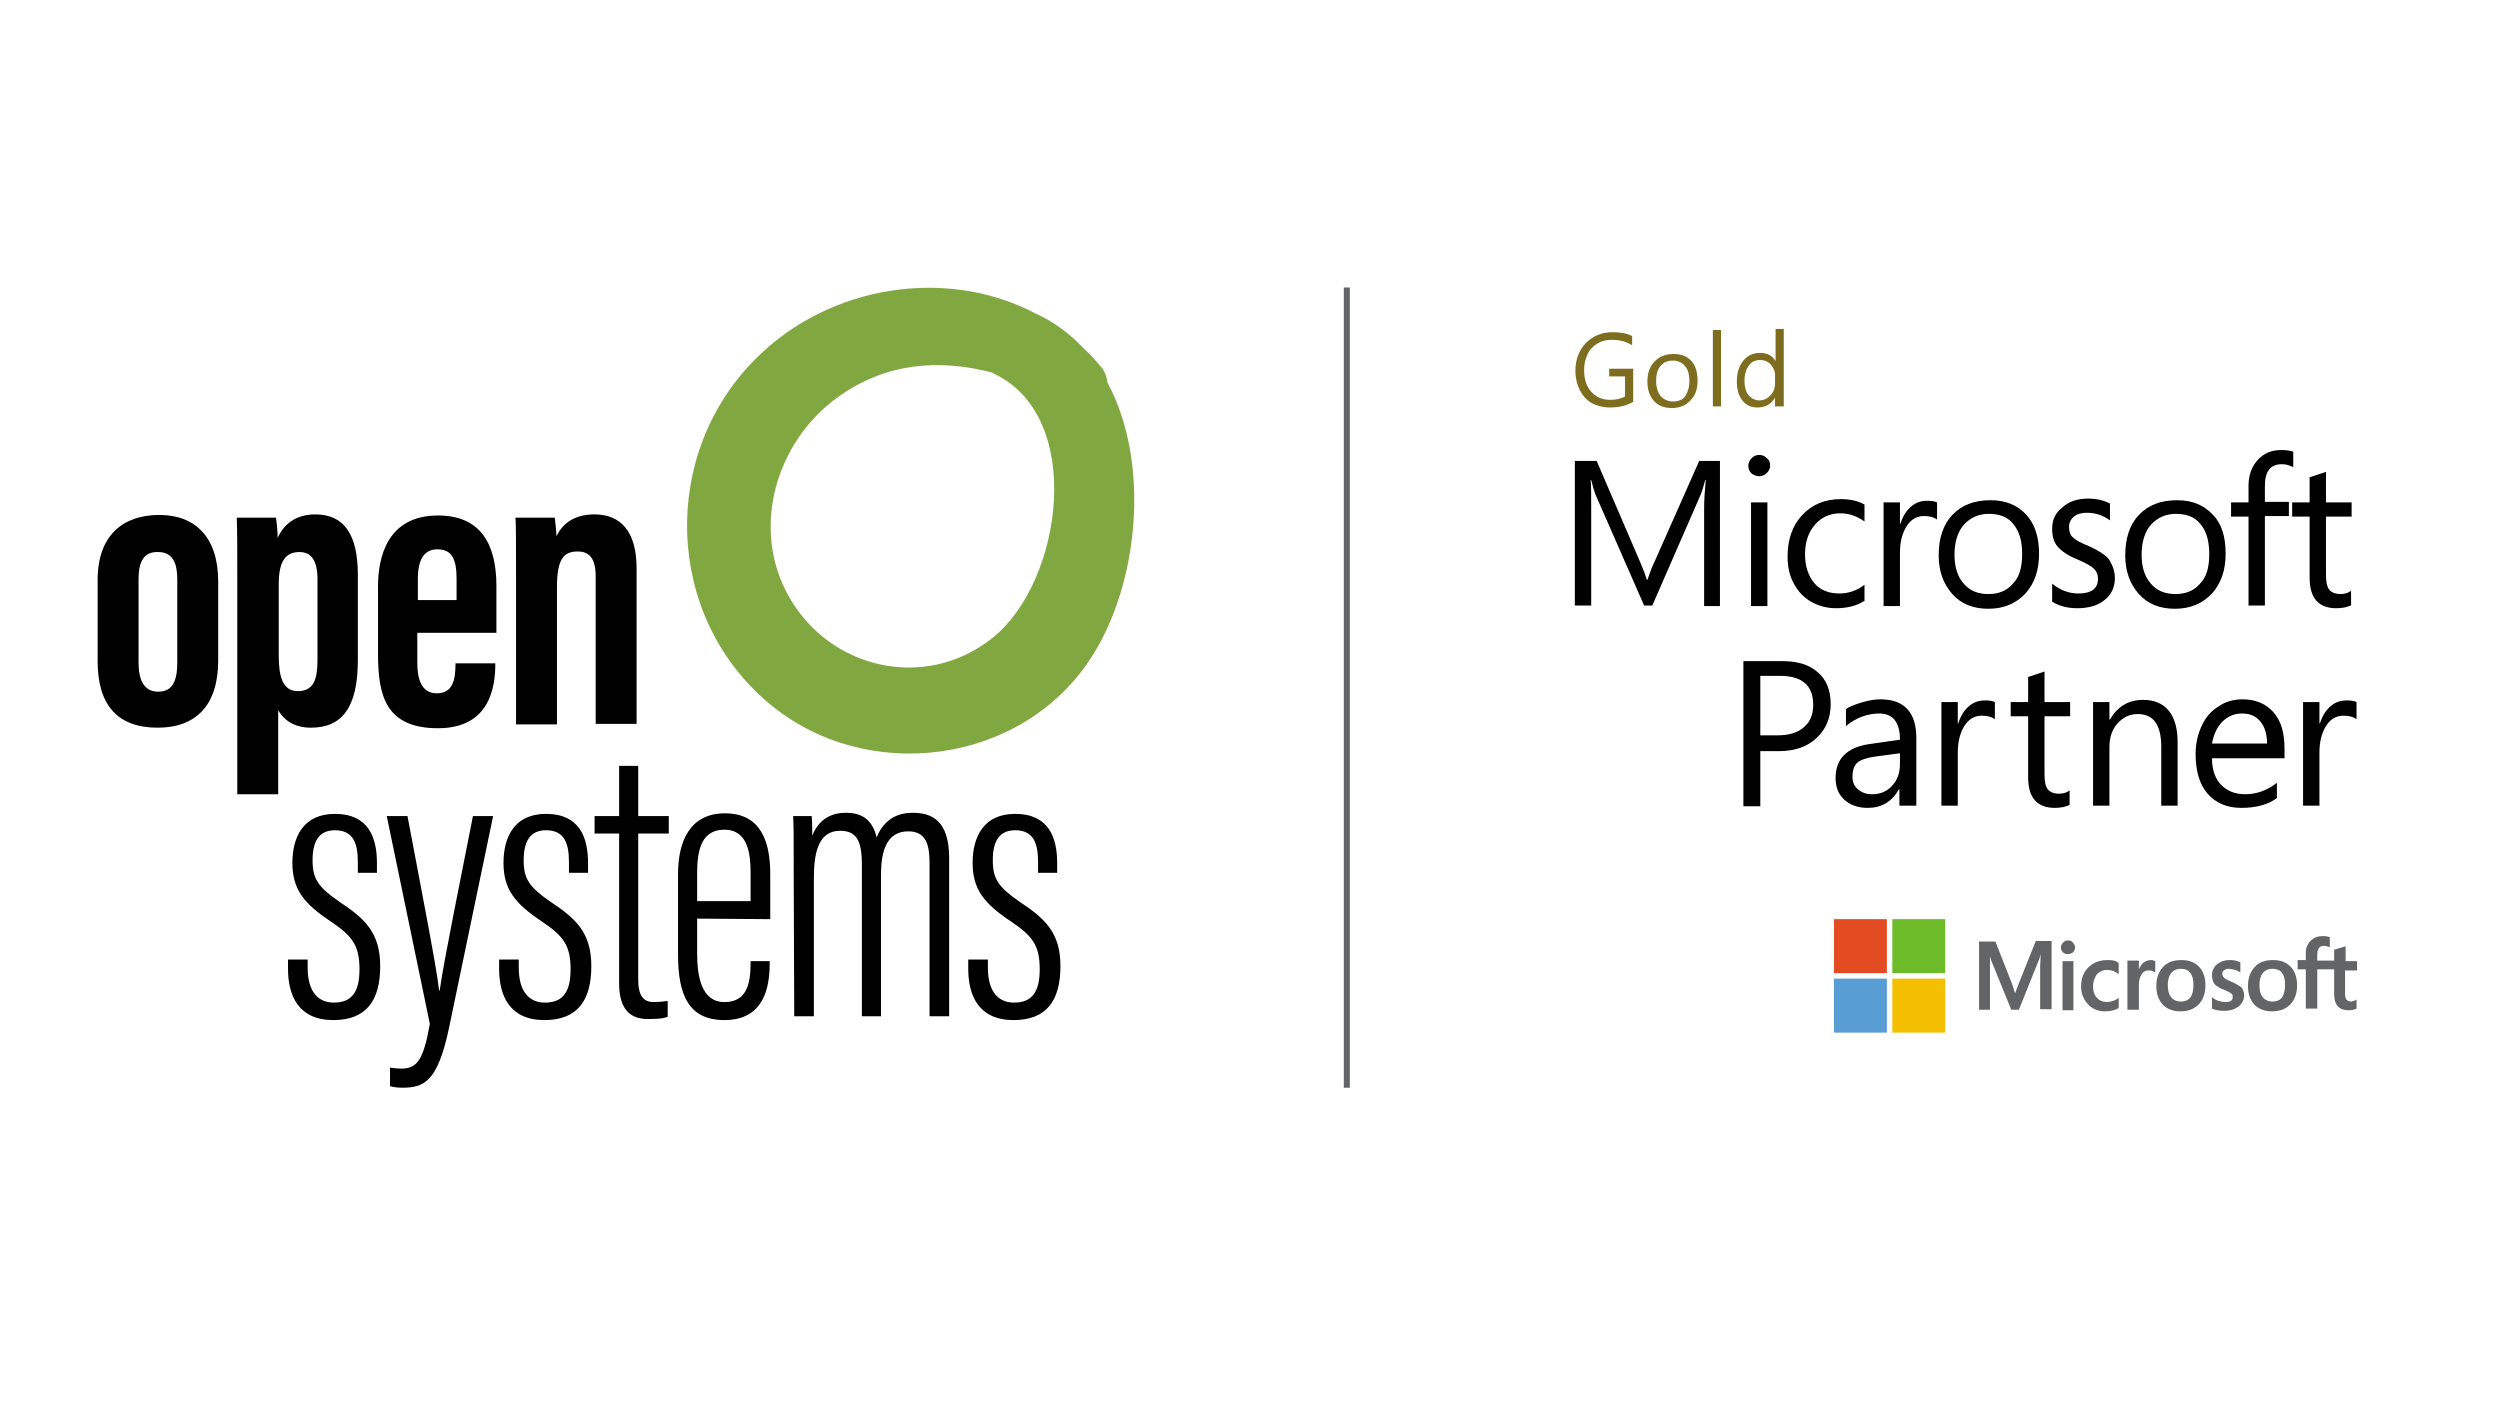 <?xml version="1.0" encoding="utf-8"?>
<!-- Generator: Adobe Illustrator 25.2.3, SVG Export Plug-In . SVG Version: 6.00 Build 0)  -->
<svg version="1.1" id="Layer_1" xmlns="http://www.w3.org/2000/svg" xmlns:xlink="http://www.w3.org/1999/xlink" x="0px" y="0px"
	 viewBox="0 0 458.3 259.7" style="enable-background:new 0 0 458.3 259.7;" xml:space="preserve">
<style type="text/css">
	.st0{fill:#81A740;}
	.st1{fill:#FFFFFF;stroke:#636466;stroke-width:1.11;stroke-miterlimit:10;}
	.st2{fill:#636466;}
	.st3{fill:#E34C22;}
	.st4{fill:#6DBB29;}
	.st5{fill:#599DD5;}
	.st6{fill:#F3BF00;}
	.st7{fill:#7F6D1F;}
</style>
<g>
	<g>
		<path class="st0" d="M203,70.1c-0.1-1.1-0.5-2.1-1.2-2.9c-1.1-1.3-2.2-2.5-3.4-3.6c-2.4-2.5-5.2-4.6-8.5-6.1
			c-16.3-8.6-37.8-5.3-51.3,8.2c-17.6,17.5-16.8,47,2.2,63.1c17.9,15.2,46.7,11.5,59.4-8.5C208.7,107,211,84.9,203,70.1z M182,116.9
			c-12.2,9.8-29.7,5.9-37.3-7.4c-7.2-12.5-2.5-28.5,8.9-36.7c8.9-6.4,18.7-7,28.3-4.5c0.1,0.1,0.2,0.2,0.3,0.2
			C199,76.4,194.8,106.6,182,116.9z"/>
	</g>
	<path d="M40,106.6v14.5c0,8.1-4,12.3-11.1,12.3c-7.4,0-11-4.2-11-12.2v-14.9c0-8.2,4.7-11.9,11.3-11.9C35.9,94.4,40,98.6,40,106.6z
		 M25.4,106.1v15.4c0,3,0.9,5.3,3.6,5.3c2.6,0,3.5-1.9,3.5-5.4v-15.2c0-2.9-0.8-5-3.5-5C26.5,101.1,25.4,102.8,25.4,106.1z
		 M43.5,105.8c0-5.1,0-8.6-0.1-10.9h7.2c0.1,0.7,0.3,2.4,0.3,3.7c1.1-2.4,3.2-4.3,6.9-4.3c5.3,0,7.8,3.7,7.8,11.1V121
		c0,8.7-2.9,12.4-8.6,12.4c-3.2,0-5-1.5-6-3.2v15.4h-7.5L43.5,105.8z M51.1,120.2c0,3.8,0.7,6.5,3.5,6.5c2.9,0,3.6-2.2,3.6-5.6
		v-14.9c0-3.4-1.1-5-3.3-5c-2.4,0-3.8,1.5-3.8,5.8L51.1,120.2L51.1,120.2z M76.5,115.9v5.6c0,2.9,0.7,5.6,3.6,5.6
		c3,0,3.4-2.7,3.4-5.4v-0.1h7.3v0.1c0,3.9-0.8,11.8-10.5,11.8c-9.6,0-11-6-11-13.6v-12.4c0-5.2,1.6-13,11-13c8,0,10.7,5.5,10.7,12.9
		v8.6H76.5z M83.7,110v-3.9c0-3.5-0.8-5.4-3.5-5.4c-2.4,0-3.6,1.8-3.6,5.4v3.9H83.7z M94.6,106.6c0-7.7,0-9.9-0.1-11.7h7.2
		c0.1,0.9,0.3,2.4,0.3,3.4c1.1-2.2,3.1-4,7-4c4.6,0,7.7,2.9,7.7,9.9v28.5h-7.5v-27c0-3.4-1.2-4.6-3.3-4.6c-2.6,0-3.8,1.4-3.8,6.6
		v25.1h-7.5V106.6z M56.4,175.9v1.5c0,4.5,2,6.4,4.8,6.4c3.4,0,4.7-2.1,4.7-6.1c0-4.4-1.3-6.1-5.3-8.8c-4.8-3.2-7-5.8-7-10.7
		c0-4.9,2.1-9,7.8-9c6.2,0,7.7,4.4,7.7,9v1.8h-3.5V158c0-3.5-0.9-5.8-4.2-5.8c-2.9,0-4.1,2-4.1,5.5c0,3.4,1,4.9,4.9,7.6
		c4.7,3.1,7.5,5.7,7.5,11.8c0,6.4-2.6,9.9-8.6,9.9c-6.4,0-8.3-4.5-8.3-9.4v-1.7L56.4,175.9L56.4,175.9z M74.7,149.6
		c2.7,14.3,5.4,28.1,5.8,32h0.1c0.8-5.7,3.9-20.7,6.1-32h3.7l-8.1,38.9c-2.1,10-4.7,10.9-8.6,10.9c-0.7,0-1.7-0.1-2.2-0.3v-3.4
		c0.4,0.1,1.4,0.2,2,0.2c2.9,0,4.1-1.4,5.3-8.2l-7.9-38.1L74.7,149.6L74.7,149.6z M95.1,175.9v1.5c0,4.5,2,6.4,4.8,6.4
		c3.4,0,4.7-2.1,4.7-6.1c0-4.4-1.3-6.1-5.3-8.8c-4.8-3.2-7-5.8-7-10.7c0-4.9,2.1-9,7.8-9c6.2,0,7.7,4.4,7.7,9v1.8h-3.5V158
		c0-3.5-0.9-5.8-4.2-5.8c-2.9,0-4.1,2-4.1,5.5c0,3.4,1,4.9,4.9,7.6c4.7,3.1,7.5,5.7,7.5,11.8c0,6.4-2.6,9.9-8.6,9.9
		c-6.4,0-8.3-4.5-8.3-9.4v-1.7L95.1,175.9L95.1,175.9z M109,149.6h4.5v-9.2h3.5v9.2h5.6v3.2H117v26.8c0,2,0.4,4.1,2.8,4.1
		c0.7,0,2-0.1,2.6-0.2v2.9c-1,0.4-2.5,0.4-3.7,0.4c-2.9,0-5.2-1.5-5.2-6.5v-27.5H109L109,149.6z M127.8,168.4v6.4
		c0,4.2,0.8,8.9,5,8.9c3.9,0,4.8-3,4.8-7.1v-0.4h3.5v0.4c0,4.5-1.1,10.4-8.3,10.4c-6.5,0-8.5-4.5-8.5-12v-14.8
		c0-6,2.2-11.1,8.6-11.1c6.6,0,8.3,5.2,8.3,11.1v8.3L127.8,168.4L127.8,168.4z M137.6,165.3v-5.2c0-3.4-0.4-8-4.8-8
		c-4.2,0-5,3.7-5,8v5.1H137.6z M145.5,160.1c0-6.2,0-8.7-0.1-10.5h3.4c0.1,1,0.1,2.4,0.1,3.6c1-2.5,2.9-4.2,6.2-4.2
		c2.7,0,4.8,1.1,5.6,4.5c1-2.4,2.9-4.5,6.6-4.5c3.4,0,6.7,1.3,6.7,8.3v29h-3.6v-28.1c0-3.1-0.5-5.8-3.9-5.8c-4.1,0-5,3.9-5,8v25.9
		H158v-27.8c0-4.4-1-6.2-4-6.2c-3.9,0-4.8,3.9-4.8,8.6v25.4h-3.6L145.5,160.1L145.5,160.1z M181.1,175.9v1.5c0,4.5,2,6.4,4.8,6.4
		c3.4,0,4.7-2.1,4.7-6.1c0-4.4-1.3-6.1-5.3-8.8c-4.8-3.2-7-5.8-7-10.7c0-4.9,2.1-9,7.8-9c6.2,0,7.7,4.4,7.7,9v1.8h-3.5V158
		c0-3.5-0.9-5.8-4.2-5.8c-2.9,0-4.1,2-4.1,5.5c0,3.4,1,4.9,4.9,7.6c4.7,3.1,7.5,5.7,7.5,11.8c0,6.4-2.6,9.9-8.6,9.9
		c-6.4,0-8.3-4.5-8.3-9.4v-1.7L181.1,175.9L181.1,175.9z"/>
	<g>
		<line class="st1" x1="246.9" y1="52.7" x2="246.9" y2="199.4"/>
	</g>
	<g>
		<path d="M315.5,111.1h-3.1V93.2c0-1.4,0.1-3.1,0.3-5.2h-0.1c-0.3,1.2-0.6,2.1-0.8,2.6l-8.9,20.4h-1.5l-8.9-20.3
			c-0.2-0.5-0.5-1.5-0.8-2.7h-0.1c0.1,1.1,0.1,2.8,0.1,5.2v17.8h-3V84.5h4l8,18.6c0.6,1.4,1,2.5,1.2,3.2h0.1c0.6-1.7,1-2.8,1.3-3.3
			l8.2-18.5h3.8V111.1"/>
		<path d="M324,111.1h-3v-19h3V111.1 M324.5,85.3c0,0.6-0.2,1-0.6,1.4c-0.4,0.4-0.9,0.6-1.4,0.6c-0.5,0-1-0.2-1.4-0.5
			c-0.4-0.4-0.6-0.8-0.6-1.4c0-0.5,0.2-1,0.6-1.4c0.4-0.4,0.8-0.6,1.4-0.6c0.6,0,1,0.2,1.4,0.6C324.3,84.3,324.5,84.7,324.5,85.3"/>
		<path d="M341.7,110.2c-1.4,0.9-3.2,1.3-5.1,1.3c-1.7,0-3.2-0.4-4.6-1.2c-1.4-0.8-2.4-1.9-3.2-3.4c-0.8-1.5-1.1-3.1-1.1-4.9
			c0-3.1,0.9-5.7,2.7-7.6c1.8-1.9,4.1-2.9,7.1-2.9c1.6,0,3.1,0.3,4.3,1v3.1c-1.4-1-2.9-1.5-4.4-1.5c-1.9,0-3.5,0.7-4.7,2.1
			c-1.2,1.4-1.8,3.2-1.8,5.4c0,2.2,0.6,4,1.7,5.3c1.1,1.3,2.7,1.9,4.6,1.9c1.6,0,3.2-0.5,4.6-1.6V110.2"/>
		<path d="M355,95.2c-0.5-0.4-1.3-0.6-2.3-0.6c-1.3,0-2.4,0.6-3.2,1.9c-0.8,1.3-1.2,2.9-1.2,4.9v9.7h-3v-19h3V96h0.1
			c0.4-1.3,1-2.3,1.9-3.1c0.9-0.8,1.9-1.1,3-1.1c0.8,0,1.4,0.1,1.8,0.3V95.2"/>
		<path d="M370.7,101.6c0-2.4-0.5-4.2-1.6-5.5c-1-1.3-2.5-1.9-4.5-1.9c-1.9,0-3.4,0.7-4.6,2c-1.1,1.3-1.7,3.1-1.7,5.5
			c0,2.3,0.6,4.1,1.7,5.3c1.1,1.3,2.6,1.9,4.5,1.9c1.9,0,3.4-0.6,4.5-1.9C370.2,105.8,370.7,104,370.7,101.6 M373.8,101.5
			c0,3-0.8,5.4-2.5,7.3c-1.7,1.8-3.9,2.8-6.8,2.8c-2.8,0-5-0.9-6.6-2.7c-1.6-1.8-2.5-4.1-2.5-7.1c0-3.1,0.8-5.6,2.5-7.4
			c1.7-1.8,4-2.7,7-2.7c2.8,0,4.9,0.9,6.5,2.6C373,96,373.8,98.4,373.8,101.5"/>
		<path d="M387.7,106c0,1.6-0.6,3-1.9,4c-1.2,1-2.9,1.5-5,1.5c-1.8,0-3.3-0.4-4.6-1.2v-3.3c1.5,1.2,3.1,1.8,4.8,1.8
			c2.4,0,3.6-0.9,3.6-2.7c0-0.7-0.2-1.3-0.7-1.8c-0.5-0.5-1.5-1.1-3.2-1.8c-1.7-0.7-2.8-1.5-3.5-2.3c-0.7-0.8-1-1.9-1-3.3
			c0-1.6,0.6-2.9,1.9-3.9c1.2-1.1,2.8-1.6,4.7-1.6c1.5,0,2.8,0.3,4,0.9v3.1c-1.2-0.9-2.6-1.4-4.2-1.4c-1,0-1.8,0.2-2.4,0.7
			c-0.6,0.5-0.9,1.1-0.9,1.9c0,0.8,0.2,1.5,0.7,1.9c0.5,0.5,1.4,1,2.9,1.6c1.8,0.8,3,1.6,3.7,2.4C387.3,103.7,387.7,104.7,387.7,106
			"/>
		<path d="M405,101.6c0-2.4-0.5-4.2-1.6-5.5c-1-1.3-2.5-1.9-4.5-1.9c-1.9,0-3.4,0.7-4.6,2c-1.1,1.3-1.7,3.1-1.7,5.5
			c0,2.3,0.6,4.1,1.7,5.3c1.1,1.3,2.6,1.9,4.5,1.9c1.9,0,3.4-0.6,4.5-1.9C404.5,105.8,405,104,405,101.6 M408,101.5
			c0,3-0.8,5.4-2.5,7.3c-1.7,1.8-3.9,2.8-6.8,2.8c-2.8,0-5-0.9-6.6-2.7c-1.6-1.8-2.5-4.1-2.5-7.1c0-3.1,0.8-5.6,2.5-7.4
			c1.7-1.8,4-2.7,7-2.7c2.8,0,4.9,0.9,6.5,2.6C407.3,96,408,98.4,408,101.5"/>
		<path d="M420.3,85.6c-0.6-0.3-1.2-0.5-2-0.5c-2.1,0-3.1,1.3-3.1,4v2.9h4.4v2.6h-4.4v16.4h-3V94.7H409v-2.6h3.2V89
			c0-1.9,0.6-3.5,1.7-4.7c1.1-1.2,2.5-1.8,4.3-1.8c0.9,0,1.6,0.1,2.2,0.3V85.6"/>
		<path d="M431.1,110.9c-0.7,0.4-1.7,0.6-2.8,0.6c-3.3,0-4.9-1.9-4.9-5.6V94.7h-3.2v-2.6h3.2v-4.6l3-1v5.6h4.7v2.6h-4.7v10.7
			c0,1.3,0.2,2.2,0.6,2.7c0.4,0.5,1.1,0.8,2.1,0.8c0.7,0,1.4-0.2,1.9-0.6V110.9"/>
		<path d="M332.4,129.2c0-3.5-2-5.3-6.1-5.3h-3.6v10.9h3.2c2.1,0,3.7-0.5,4.8-1.5C331.8,132.4,332.4,131,332.4,129.2 M335.6,129.1
			c0,2.6-0.9,4.6-2.6,6.2c-1.7,1.6-4,2.4-6.9,2.4h-3.4v10.1h-3.1v-26.6h7.2c2.8,0,5,0.7,6.5,2.1
			C334.8,124.6,335.6,126.5,335.6,129.1"/>
		<path d="M348.2,138.1l-4.5,0.6c-1.5,0.2-2.6,0.6-3.2,1.1c-0.6,0.5-0.9,1.4-0.9,2.6c0,1,0.3,1.7,1,2.3c0.7,0.6,1.5,0.9,2.6,0.9
			c1.5,0,2.7-0.5,3.7-1.6c1-1.1,1.4-2.4,1.4-4V138.1 M351.2,147.7h-3v-3h-0.1c-1.3,2.3-3.2,3.4-5.7,3.4c-1.8,0-3.2-0.5-4.3-1.5
			c-1.1-1-1.6-2.3-1.6-4c0-3.5,2.1-5.6,6.2-6.2l5.6-0.8c0-3.2-1.3-4.8-3.8-4.8c-2.2,0-4.3,0.8-6.1,2.3v-3.1c0.5-0.4,1.5-0.8,2.8-1.2
			c1.3-0.4,2.5-0.6,3.5-0.6c4.4,0,6.6,2.4,6.6,7.1V147.7"/>
		<path d="M365.6,131.8c-0.5-0.4-1.3-0.6-2.3-0.6c-1.3,0-2.4,0.6-3.2,1.9c-0.8,1.3-1.2,2.9-1.2,4.9v9.7h-3v-19h3v3.9h0.1
			c0.4-1.3,1-2.3,1.9-3.1c0.9-0.8,1.9-1.1,3-1.1c0.8,0,1.4,0.1,1.8,0.3V131.8"/>
		<path d="M379.5,147.5c-0.7,0.4-1.7,0.6-2.8,0.6c-3.3,0-4.9-1.9-4.9-5.6v-11.2h-3.2v-2.6h3.2v-4.6l3-1v5.6h4.7v2.6h-4.7V142
			c0,1.3,0.2,2.2,0.6,2.7c0.4,0.5,1.1,0.8,2.1,0.8c0.7,0,1.4-0.2,1.9-0.6V147.5"/>
		<path d="M399.2,147.7h-3v-10.8c0-4-1.4-6-4.3-6c-1.5,0-2.7,0.6-3.7,1.7c-1,1.1-1.5,2.6-1.5,4.3v10.8h-3v-19h3v3.2h0.1
			c1.4-2.4,3.4-3.6,6.1-3.6c2.1,0,3.6,0.7,4.7,2c1.1,1.4,1.6,3.3,1.6,5.8V147.7"/>
		<path d="M415.6,136.4c0-1.8-0.4-3.1-1.2-4.1c-0.8-1-1.9-1.5-3.4-1.5c-1.4,0-2.6,0.5-3.6,1.5c-1,1-1.6,2.4-1.9,4H415.6 M418.7,139
			h-13.2c0,2.1,0.6,3.8,1.7,4.9c1.1,1.1,2.5,1.7,4.4,1.7c2.1,0,4-0.7,5.8-2.1v2.8c-1.6,1.2-3.8,1.8-6.5,1.8c-2.7,0-4.7-0.9-6.2-2.6
			c-1.5-1.7-2.2-4.2-2.2-7.3c0-1.9,0.4-3.6,1.1-5.1c0.7-1.6,1.8-2.8,3.1-3.6c1.3-0.9,2.8-1.3,4.4-1.3c2.4,0,4.3,0.8,5.7,2.4
			c1.4,1.6,2,3.8,2,6.7V139"/>
		<path d="M431.9,131.8c-0.5-0.4-1.3-0.6-2.3-0.6c-1.3,0-2.4,0.6-3.2,1.9c-0.8,1.3-1.2,2.9-1.2,4.9v9.7h-3v-19h3v3.9h0.1
			c0.4-1.3,1-2.3,1.9-3.1c0.9-0.8,1.9-1.1,3-1.1c0.8,0,1.4,0.1,1.8,0.3V131.8"/>
		<path class="st2" d="M370,180.5l-0.6,1.6h0c-0.1-0.4-0.3-0.9-0.5-1.6l-3.1-7.9h-3v12.5h2v-7.7c0-0.5,0-1,0-1.7
			c0-0.3,0-0.6-0.1-0.8h0c0.1,0.5,0.2,0.8,0.3,1.1l3.7,9.1h1.4l3.7-9.2c0.1-0.2,0.2-0.6,0.3-1h0c0,0.9-0.1,1.7-0.1,2.2v7.9h2.1
			v-12.5h-2.9L370,180.5"/>
		<polyline class="st2" points="378.1,185.2 380.1,185.2 380.1,178.4 380.1,176.2 378.1,176.2 378.1,181.7 378.1,185.2 		"/>
		<path class="st2" d="M379.1,172.4c-0.3,0-0.6,0.1-0.9,0.4c-0.2,0.2-0.4,0.5-0.4,0.9c0,0.3,0.1,0.6,0.4,0.9
			c0.2,0.2,0.5,0.3,0.9,0.3c0.3,0,0.6-0.1,0.9-0.3c0.2-0.2,0.4-0.5,0.4-0.9c0-0.3-0.1-0.6-0.4-0.9
			C379.8,172.5,379.5,172.4,379.1,172.4"/>
		<path class="st2" d="M387.5,176.1c-0.4-0.1-0.8-0.1-1.2-0.1c-0.9,0-1.8,0.2-2.5,0.6c-0.7,0.4-1.3,1-1.7,1.7
			c-0.4,0.7-0.6,1.6-0.6,2.6c0,0.8,0.2,1.6,0.6,2.3c0.4,0.7,0.9,1.2,1.5,1.6c0.7,0.4,1.4,0.6,2.3,0.6c1,0,1.8-0.2,2.5-0.6l0,0v-1.9
			l-0.1,0.1c-0.3,0.2-0.6,0.4-1,0.5c-0.4,0.1-0.7,0.2-1,0.2c-0.8,0-1.5-0.3-1.9-0.8c-0.5-0.5-0.7-1.2-0.7-2.1c0-0.9,0.3-1.6,0.7-2.2
			c0.5-0.5,1.1-0.8,1.9-0.8c0.7,0,1.3,0.2,2,0.7l0.1,0.1v-2l0,0C388.2,176.3,387.9,176.2,387.5,176.1"/>
		<path class="st2" d="M394.3,176c-0.5,0-1,0.2-1.4,0.5c-0.3,0.3-0.6,0.7-0.8,1.2h0v-1.6H390v9h2.1v-4.6c0-0.8,0.2-1.4,0.5-1.9
			c0.3-0.5,0.8-0.7,1.3-0.7c0.2,0,0.4,0,0.6,0.1c0.2,0.1,0.4,0.1,0.5,0.2l0.1,0.1v-2.1l0,0C394.9,176.1,394.6,176,394.3,176"/>
		<path class="st2" d="M401.5,182.9c-0.4,0.5-1,0.7-1.7,0.7c-0.8,0-1.4-0.3-1.8-0.8c-0.4-0.5-0.6-1.2-0.6-2.2c0-0.9,0.2-1.7,0.6-2.2
			c0.4-0.5,1-0.8,1.8-0.8c0.7,0,1.3,0.2,1.7,0.7c0.4,0.5,0.6,1.2,0.6,2.2C402.1,181.6,401.9,182.4,401.5,182.9 M399.9,176
			c-1.5,0-2.6,0.4-3.4,1.3c-0.8,0.9-1.2,2-1.2,3.5c0,1.4,0.4,2.5,1.2,3.4c0.8,0.8,1.9,1.2,3.2,1.2c1.4,0,2.5-0.4,3.4-1.3
			c0.8-0.9,1.2-2,1.2-3.5c0-1.4-0.4-2.6-1.2-3.4C402.3,176.4,401.3,176,399.9,176"/>
		<path class="st2" d="M408.9,179.9c-0.7-0.3-1.1-0.5-1.2-0.7c-0.2-0.2-0.3-0.4-0.3-0.7c0-0.3,0.1-0.5,0.3-0.6
			c0.2-0.2,0.5-0.3,0.9-0.3c0.3,0,0.7,0.1,1.1,0.2c0.4,0.1,0.7,0.3,0.9,0.4l0.1,0.1v-1.9l0,0c-0.2-0.1-0.6-0.2-0.9-0.3
			c-0.4-0.1-0.7-0.1-1-0.1c-1,0-1.8,0.3-2.4,0.8c-0.6,0.5-0.9,1.2-0.9,2c0,0.4,0.1,0.8,0.2,1.1c0.1,0.3,0.3,0.6,0.6,0.8
			c0.3,0.2,0.7,0.5,1.3,0.7c0.5,0.2,0.8,0.4,1.1,0.5c0.2,0.1,0.4,0.3,0.5,0.4c0.1,0.1,0.1,0.3,0.1,0.5c0,0.6-0.4,0.9-1.4,0.9
			c-0.3,0-0.7-0.1-1.1-0.2c-0.4-0.1-0.8-0.3-1.2-0.6l-0.1-0.1v2.1l0,0c0.3,0.1,0.7,0.3,1.1,0.3c0.4,0.1,0.8,0.1,1.2,0.1
			c1.1,0,1.9-0.3,2.6-0.8c0.6-0.5,1-1.2,1-2c0-0.6-0.2-1.1-0.5-1.5C410.3,180.6,409.7,180.2,408.9,179.9"/>
		<path class="st2" d="M418.3,182.9c-0.4,0.5-1,0.7-1.7,0.7c-0.8,0-1.4-0.3-1.8-0.8c-0.4-0.5-0.6-1.2-0.6-2.2c0-0.9,0.2-1.7,0.6-2.2
			c0.4-0.5,1-0.8,1.8-0.8c0.7,0,1.3,0.2,1.7,0.7c0.4,0.5,0.6,1.2,0.6,2.2C418.9,181.6,418.7,182.4,418.3,182.9 M416.7,176
			c-1.5,0-2.6,0.4-3.4,1.3c-0.8,0.9-1.2,2-1.2,3.5c0,1.4,0.4,2.5,1.2,3.4c0.8,0.8,1.9,1.2,3.2,1.2c1.4,0,2.5-0.4,3.4-1.3
			c0.8-0.9,1.2-2,1.2-3.5c0-1.4-0.4-2.6-1.2-3.4C419.1,176.4,418.1,176,416.7,176"/>
		<path class="st2" d="M432.1,177.9v-1.7H430v-2.7l-0.1,0l-2,0.6l0,0v2h-3.1v-1.1c0-0.5,0.1-0.9,0.3-1.2c0.2-0.3,0.5-0.4,1-0.4
			c0.3,0,0.6,0.1,0.9,0.2l0.1,0v-1.8l0,0c-0.3-0.1-0.7-0.2-1.2-0.2c-0.6,0-1.2,0.1-1.7,0.4c-0.5,0.3-0.9,0.7-1.1,1.1
			c-0.3,0.5-0.4,1-0.4,1.7v1.2h-1.5v1.7h1.5v7.2h2.1v-7.2h3.1v4.6c0,1.9,0.9,2.9,2.6,2.9c0.3,0,0.6,0,0.9-0.1
			c0.3-0.1,0.5-0.1,0.6-0.2l0,0v-1.7l-0.1,0.1c-0.1,0.1-0.3,0.1-0.4,0.2c-0.2,0-0.3,0.1-0.4,0.1c-0.4,0-0.7-0.1-0.9-0.3
			c-0.2-0.2-0.3-0.6-0.3-1.2v-4.2H432.1"/>
		<polyline class="st3" points="345.9,178.4 336.2,178.4 336.2,168.5 345.9,168.5 345.9,178.4 		"/>
		<polyline class="st4" points="356.6,178.4 346.9,178.4 346.9,168.5 356.6,168.5 356.6,178.4 		"/>
		<polyline class="st5" points="345.9,189.3 336.2,189.3 336.2,179.4 345.9,179.4 345.9,189.3 		"/>
		<polyline class="st6" points="356.6,189.3 346.9,189.3 346.9,179.4 356.6,179.4 356.6,189.3 		"/>
		<path class="st7" d="M299.5,73.6c-1.3,0.8-2.8,1.1-4.4,1.1c-1.2,0-2.3-0.3-3.3-0.8c-1-0.6-1.7-1.4-2.2-2.4c-0.5-1-0.8-2.2-0.8-3.5
			c0-2,0.6-3.7,1.9-5.1c1.3-1.3,2.9-2,4.9-2c1.4,0,2.6,0.2,3.6,0.7v1.7c-1.1-0.7-2.3-1-3.8-1c-1,0-1.8,0.2-2.6,0.7
			c-0.8,0.5-1.4,1.1-1.8,2c-0.4,0.9-0.6,1.8-0.6,2.8c0,1.7,0.4,3,1.3,4c0.9,1,2,1.5,3.5,1.5c1,0,1.9-0.2,2.7-0.6V69h-2.9v-1.4h4.4
			V73.6"/>
		<path class="st7" d="M309.7,69.8c0-1.2-0.3-2.1-0.8-2.7c-0.5-0.6-1.3-1-2.2-1c-1,0-1.7,0.3-2.3,1c-0.6,0.7-0.8,1.6-0.8,2.8
			c0,1.1,0.3,2,0.8,2.7c0.6,0.6,1.3,1,2.3,1c1,0,1.7-0.3,2.2-0.9C309.4,71.9,309.7,71,309.7,69.8 M311.2,69.8c0,1.5-0.4,2.7-1.3,3.6
			c-0.8,0.9-2,1.4-3.4,1.4c-1.4,0-2.5-0.4-3.3-1.3c-0.8-0.9-1.2-2.1-1.2-3.5c0-1.6,0.4-2.8,1.3-3.7c0.8-0.9,2-1.4,3.5-1.4
			c1.4,0,2.5,0.4,3.3,1.3C310.8,67,311.2,68.2,311.2,69.8"/>
		<polyline class="st7" points="315.5,74.5 314,74.5 314,60.5 315.5,60.5 315.5,74.5 		"/>
		<path class="st7" d="M325.4,70.2v-1.4c0-0.8-0.3-1.4-0.8-2c-0.5-0.5-1.1-0.8-1.9-0.8c-0.9,0-1.6,0.3-2.1,1
			c-0.5,0.7-0.8,1.6-0.8,2.8c0,1.1,0.2,1.9,0.7,2.6c0.5,0.6,1.2,1,2,1c0.8,0,1.5-0.3,2-0.9C325.1,72,325.4,71.2,325.4,70.2
			 M326.9,74.5h-1.5v-1.6h0c-0.7,1.2-1.8,1.8-3.2,1.8c-1.2,0-2.1-0.4-2.8-1.3c-0.7-0.9-1-2-1-3.5c0-1.6,0.4-2.8,1.2-3.8
			c0.8-1,1.8-1.4,3.1-1.4c1.3,0,2.2,0.5,2.8,1.5h0v-5.9h1.5V74.5"/>
	</g>
</g>
</svg>
